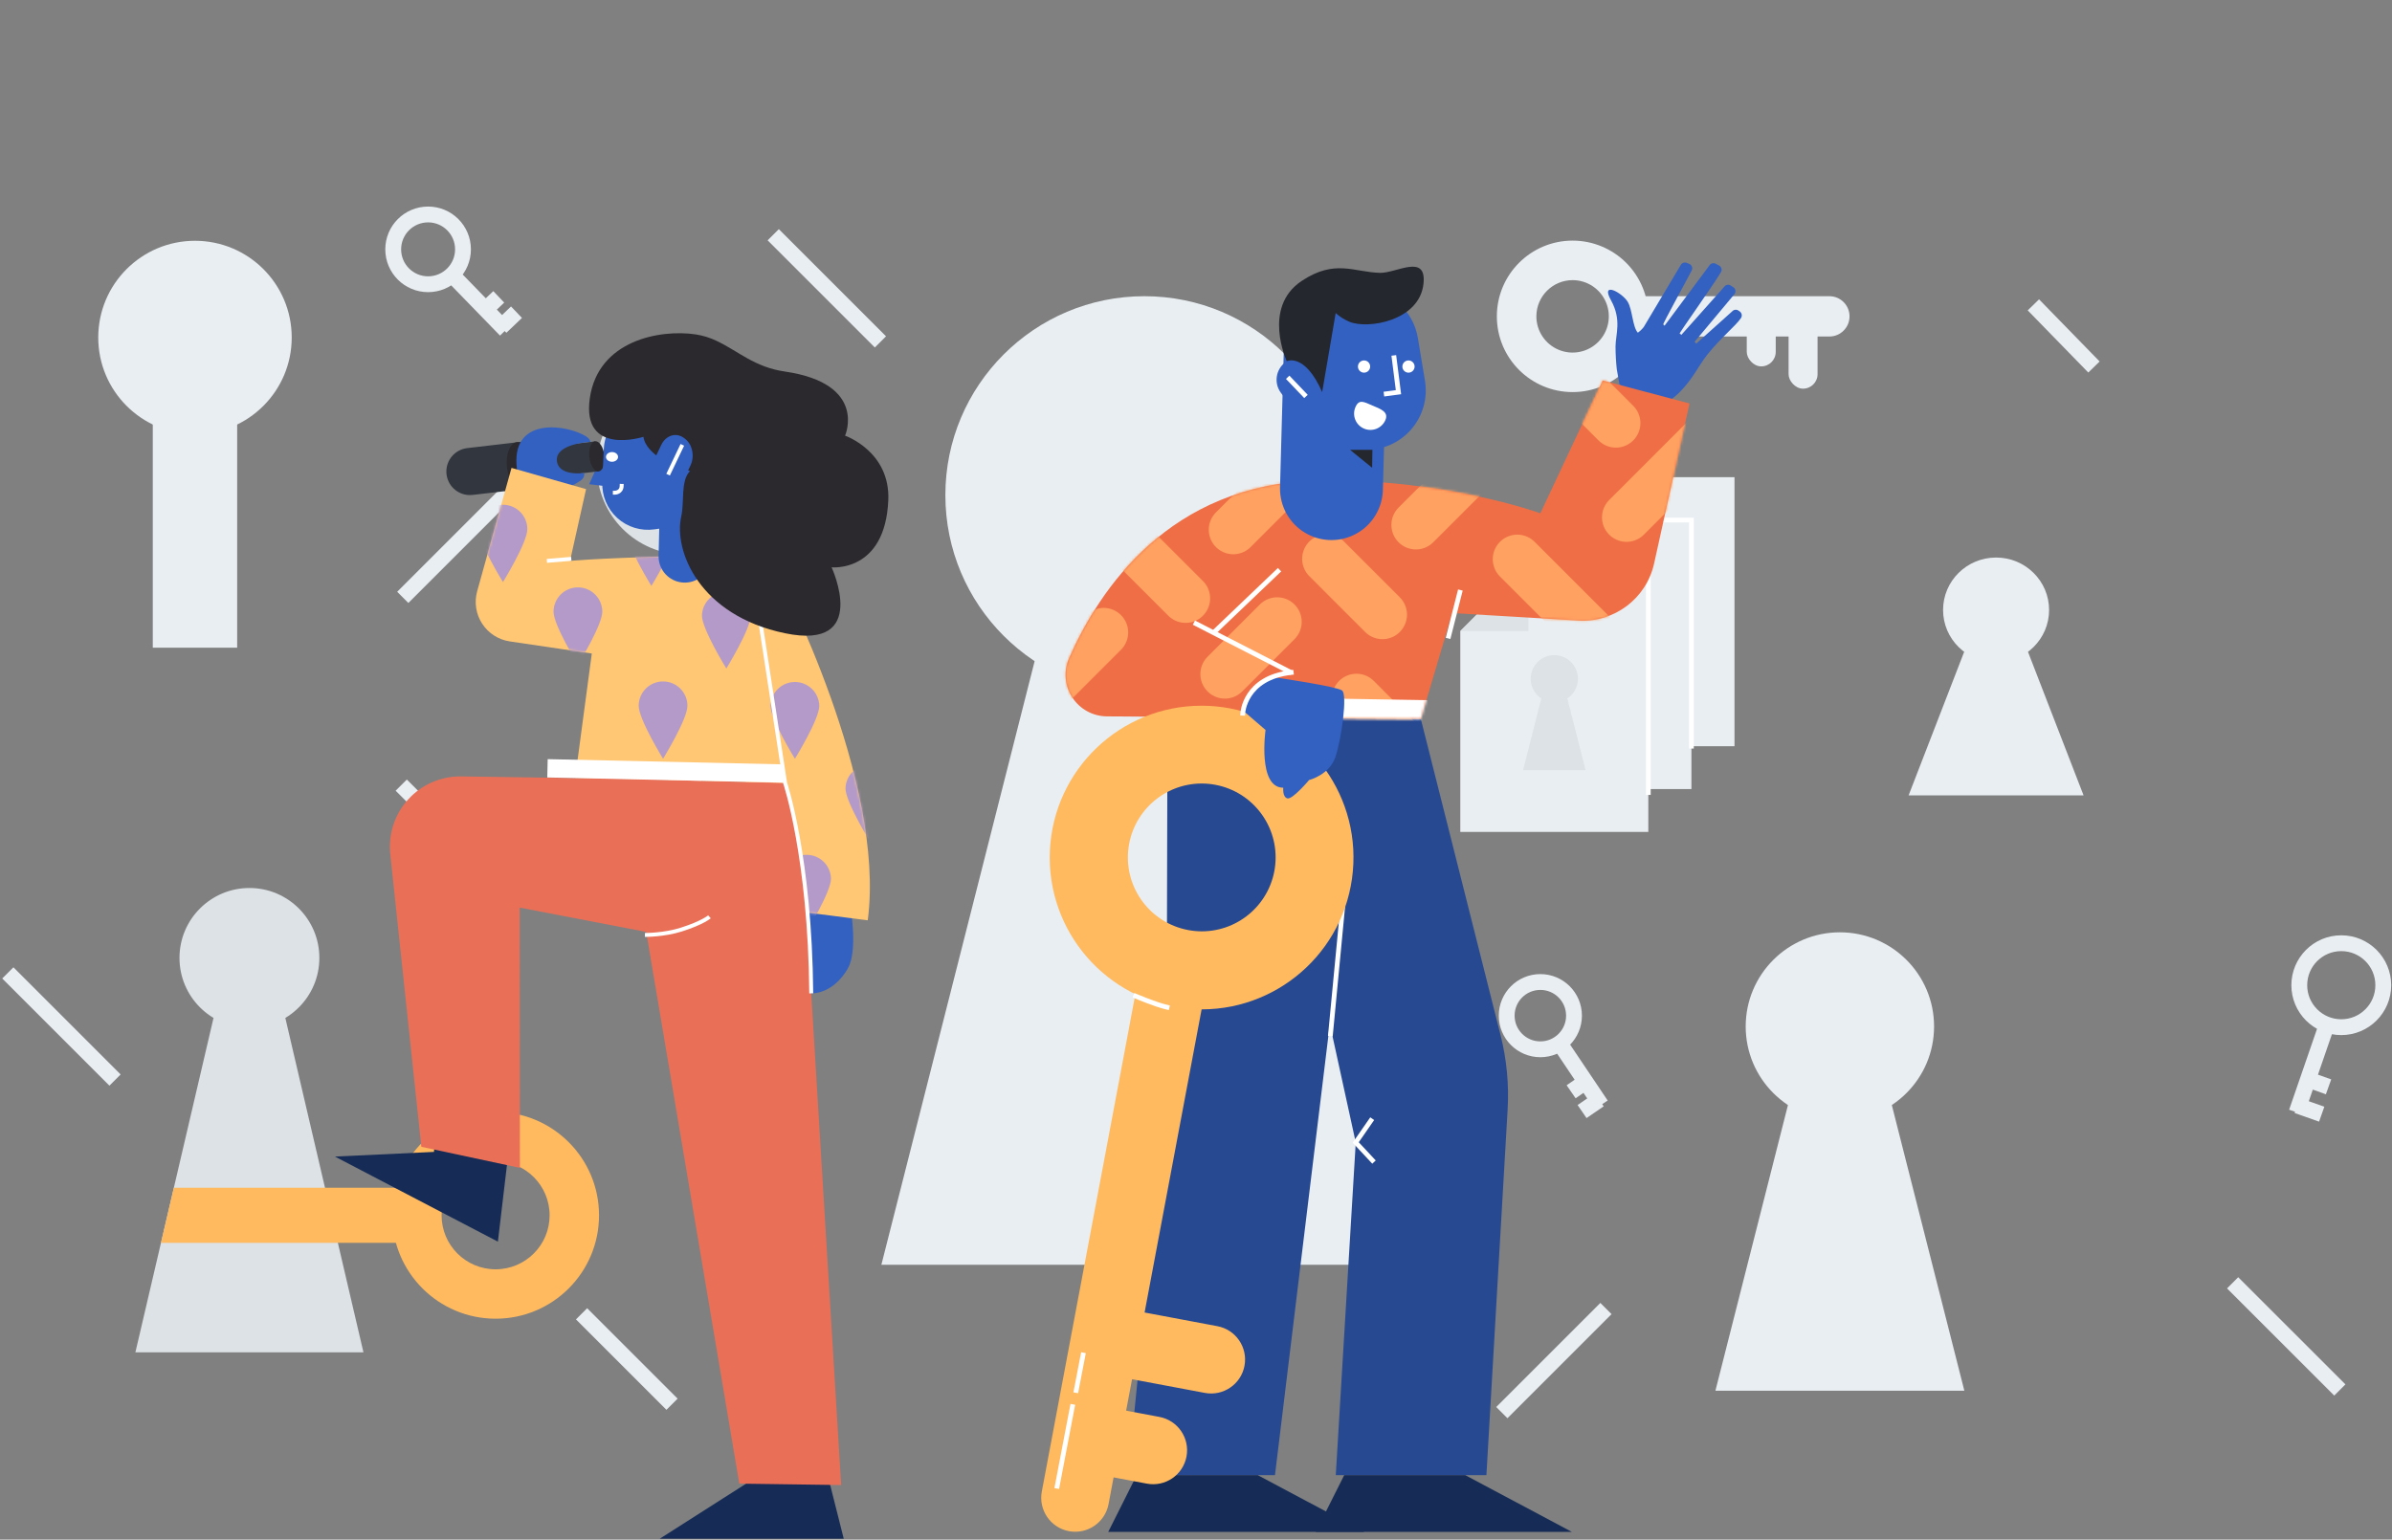 <svg xmlns="http://www.w3.org/2000/svg" xmlns:xlink="http://www.w3.org/1999/xlink" width="935" height="602" viewBox="0 0 935 602">
    <rect x="0" y="0" width="935" height="602" fill="#808080" stroke="none"/>
    <defs>
        <path id="l52evv5j1a" d="M186.377 52.156s-38.143-13.852-87.154-12.775c-57.774 1.27-85.261 42.57-97.047 69.4-2.203 5-1.744 10.773 1.222 15.362s8.04 7.378 13.504 7.423l52.627.42 70.12.594 12.279-41.402 49.378 2.921c13.986.829 26.503-8.626 29.53-22.306l13.832-62.569-33.928-9-24.363 51.932z"/>
        <path id="rgj2vmi0kc" d="M140.892 68.066l-32.057 4.736 6.502 48.633-66.746 1.648 7.68 46.93-55.29 7.11c-7.233-54.137 34.53-134.105 34.53-134.105l1.536 9.27c5.78-11.298 11.401-18.255 41.231-17.472 30.056.794 39.07 1.777 39.07 1.777l-6.27-28.074L140.222.215l13.417 48.224c1.203 4.313.495 8.935-1.944 12.69-2.438 3.756-6.373 6.282-10.803 6.937z"/>
    </defs>
    <g fill="none" fill-rule="evenodd">
        <g>
            <g>
                <g>
                    <g transform="translate(-128 -1458) translate(131.06 1367) translate(0 92.323) translate(0 82.533)">
                        <circle cx="444.258" cy="109.745" r="77.787" fill="#E9EEF2" fill-rule="nonzero"/>
                        <path fill="#E9EEF2" fill-rule="nonzero" d="M547.055 410.678L341.456 410.678 419.412 103.565 469.099 103.565zM674.935 102.725L674.935 207.903 601.435 207.903 601.435 129.362 628.078 102.725z"/>
                        <path fill="#DCE2E5" fill-rule="nonzero" d="M628.078 102.725L628.078 129.362 601.435 129.362z"/>
                        <circle cx="638.188" cy="148.009" r="9.236" fill="#DCE2E5" fill-rule="nonzero"/>
                        <path fill="#DCE2E5" fill-rule="nonzero" d="M650.394 183.737L625.982 183.737 635.238 147.275 641.138 147.275z"/>
                        <path fill="#E9EEF2" fill-rule="nonzero" d="M658.095 119.489L658.095 224.666 584.595 224.666 584.595 146.126 611.237 119.489z"/>
                        <path fill="#DCE2E5" fill-rule="nonzero" d="M611.237 119.489L611.237 146.126 584.595 146.126z"/>
                        <circle cx="621.342" cy="164.772" r="9.236" fill="#DCE2E5" fill-rule="nonzero"/>
                        <path fill="#DCE2E5" fill-rule="nonzero" d="M633.548 200.501L609.136 200.501 618.392 164.038 624.292 164.038z"/>
                        <rect width="18.265" height="106.476" x="255.47" y="117.668" fill="#DCE2E5" fill-rule="nonzero" rx="9.133" transform="rotate(-180 264.603 170.907)"/>
                        <path fill="#DCE2E5" fill-rule="nonzero" d="M250.982 183.952c3.624 0 6.562 2.938 6.562 6.562v25.16c0 3.624-2.938 6.561-6.562 6.561-3.623 0-6.561-2.937-6.561-6.561v-25.16c0-3.624 2.938-6.562 6.561-6.562z" transform="rotate(-90 250.982 203.094)"/>
                        <path fill="#DCE2E5" fill-rule="nonzero" d="M257.247 168.852c3.624 0 6.561 2.938 6.561 6.562v17.478c0 3.624-2.937 6.561-6.561 6.561s-6.562-2.937-6.562-6.561v-17.478c0-3.624 2.938-6.562 6.562-6.562z" transform="rotate(-90 257.247 184.153)"/>
                        <path fill="#DCE2E5" fill-rule="nonzero" d="M264.6 79.815c7.632-.002 14.514 4.594 17.436 11.645 2.922 7.05 1.309 15.167-4.087 20.564-5.396 5.398-13.512 7.013-20.563 4.093-7.052-2.92-11.65-9.801-11.65-17.433.011-10.415 8.45-18.856 18.864-18.869m0-15.45c-18.953 0-34.319 15.365-34.319 34.319s15.366 34.319 34.32 34.319c18.953 0 34.318-15.365 34.318-34.32 0-18.953-15.365-34.318-34.319-34.318z"/>
                        <path fill="#E9EEF2" fill-rule="nonzero" d="M673.955-6.098c4.352 0 7.88 3.528 7.88 7.88v76.121c0 4.352-3.528 7.88-7.88 7.88s-7.88-3.528-7.88-7.88V1.782c0-4.352 3.528-7.88 7.88-7.88z" transform="rotate(90 673.955 39.842)"/>
                        <rect width="11.322" height="33.035" x="696.073" y="35.077" fill="#E9EEF2" fill-rule="nonzero" rx="5.661" transform="rotate(-180 701.734 51.594)"/>
                        <rect width="11.322" height="26.405" x="679.725" y="32.991" fill="#E9EEF2" fill-rule="nonzero" rx="5.661" transform="rotate(-180 685.386 46.194)"/>
                        <path fill="#E9EEF2" fill-rule="nonzero" d="M611.647 25.676c5.728 0 10.891 3.45 13.083 8.742 2.192 5.292.98 11.383-3.07 15.433-4.05 4.05-10.14 5.262-15.432 3.07-5.292-2.192-8.742-7.356-8.742-13.083.01-7.817 6.345-14.15 14.161-14.162m0-15.45c-16.353.003-29.608 13.261-29.606 29.615.001 16.353 13.26 29.609 29.613 29.608 16.353 0 29.61-13.258 29.61-29.611 0-7.855-3.121-15.387-8.675-20.94-5.555-5.554-13.088-8.673-20.942-8.672z"/>
                        <circle cx="94.435" cy="290.687" r="27.337" fill="#DCE2E5" fill-rule="nonzero"/>
                        <circle cx="73.157" cy="48.103" r="37.81" fill="#E9EEF2" fill-rule="nonzero"/>
                        <path fill="#DCE2E5" fill-rule="nonzero" d="M139.004 444.895L49.866 444.895 66.871 372.091 71.897 350.576 83.663 300.199 105.207 300.199 116.973 350.576 121.999 372.091z"/>
                        <ellipse cx="777.182" cy="154.641" fill="#E9EEF2" fill-rule="nonzero" rx="20.719" ry="20.5"/>
                        <path fill="#E9EEF2" fill-rule="nonzero" d="M811.38 227.141L742.984 227.141 768.917 160.141 785.448 160.141z"/>
                        <circle cx="716.125" cy="317.493" r="36.815" fill="#E9EEF2" fill-rule="nonzero"/>
                        <path fill="#E9EEF2" fill-rule="nonzero" d="M764.779 459.921L667.471 459.921 704.368 314.567 727.881 314.567z"/>
                        <g stroke="#E9EEF2" stroke-width="6.186" transform="translate(894.655 284.94)">
                            <circle cx="17.459" cy="16.416" r="16.416"/>
                            <path d="M11.819 31.837L0 66.108M.246 63.467L9.806 66.851M4.427 53.274L12.481 56.157"/>
                        </g>
                        <circle cx="164.28" cy="13.64" r="13.64" stroke="#E9EEF2" stroke-width="6.186"/>
                        <path stroke="#E9EEF2" stroke-width="6.186" d="M173.608 23.6L194.606 45.207M192.737 44.033L198.83 38.21M186.741 37.114L191.897 32.219"/>
                        <circle cx="599.041" cy="313.264" r="13.157" stroke="#E9EEF2" stroke-width="6.186"/>
                        <path stroke="#E9EEF2" stroke-width="6.186" d="M606.582 324.05L622.791 348.167M622.057 346.168L615.35 350.76M616.722 339.133L611.073 343.025M0 296.544L41.904 338.448M791.762 35.344L815.44 59.643M153.778 223.126L195.687 265.03M869.638 417.723L911.547 459.627M299.185 7.923L341.089 49.827M195.084 109.011L154.382 149.713M624.683 427.779L583.986 468.481M224.265 429.841L259.622 465.198"/>
                        <path fill="#E9EEF2" fill-rule="nonzero" d="M56.664 59.464H89.645V169.397H56.664zM641.249 136.252L641.249 241.43 567.749 241.43 567.749 162.889 594.391 136.252z"/>
                        <path fill="#DCE2E5" fill-rule="nonzero" d="M594.391 136.252L594.391 162.889 567.749 162.889z"/>
                        <circle cx="604.501" cy="181.536" r="9.236" fill="#DCE2E5" fill-rule="nonzero"/>
                        <path fill="#DCE2E5" fill-rule="nonzero" d="M616.707 217.265L592.296 217.265 601.551 180.802 607.451 180.802z"/>
                        <path stroke="#FFF" stroke-linecap="square" stroke-width="1.856" d="M594.391 136.252L641.249 136.252M641.249 226.028L641.249 136.252M611.237 119.489L658.095 119.489M658.095 207.903L658.095 119.489"/>
                        <path fill="#FFBA5F" fill-rule="nonzero" d="M168.303 391.329c0 5.937-4.81 10.752-10.748 10.757H59.871l5.026-21.53h92.658c2.854.002 5.59 1.138 7.607 3.159 2.016 2.02 3.146 4.76 3.14 7.614z"/>
                        <path fill="#FFBA5F" fill-rule="nonzero" d="M190.667 370.215c11.66.003 21.11 9.457 21.109 21.117-.002 11.66-9.455 21.111-21.116 21.11-11.66 0-21.112-9.453-21.112-21.113.014-11.658 9.462-21.103 21.119-21.114m0-19.313c-22.327 0-40.427 18.1-40.427 40.427 0 22.327 18.1 40.426 40.427 40.426 22.327 0 40.426-18.1 40.426-40.426-.002-22.326-18.1-40.424-40.426-40.427z"/>
                    </g>
                    <g transform="translate(-128 -1458) translate(131.06 1367) translate(0 92.323) translate(62.114)">
                        <path fill="#274992" fill-rule="nonzero" d="M433.197 575.45l21.437-176.418 10.139 46.35-7.807 130.068h58.88l8.29-142.915c.57-9.798-.362-19.626-2.762-29.143L490.208 279.79l-99.031-.792-.353 145.884L375.76 575.45h57.437z"/>
                        <path stroke="#FFF" stroke-linecap="square" stroke-width="1.856" d="M454.928 402.866L461.577 333.214"/>
                        <path fill="#3361C2" fill-rule="nonzero" d="M567.865 149.042l-1.067-6.03c-.314-2.942-.475-5.897-.483-8.855 0-4.621 2.506-10.386-1.762-18.048-4.268-7.663 4.345-3.032 6.528.584 1.844 3.018 1.863 9.816 3.954 12.07.869-.625 1.644-1.371 2.303-2.216l14.485-24.28c.463-.813 1.454-1.159 2.322-.812l.966.391c.492.198.878.594 1.062 1.092.184.498.149 1.05-.097 1.52-2.757 5.311-11.4 20.96-11.105 21.07l.517.483 17.58-23.629c.542-.775 1.577-1.025 2.414-.584l1.308.7c.455.24.79.656.928 1.152.137.495.063 1.026-.204 1.465-3.38 5.649-16.416 23.851-16.126 23.977l.666.512 16.744-18.782c.575-.818 1.69-1.042 2.535-.507l1.005.642c.42.268.718.692.826 1.18.108.487.017.997-.252 1.418l-15.663 18.738.604.743 14.06-12.616c.63-.713 1.694-.841 2.477-.299l.482.333c.832.588 1.046 1.73.483 2.578-1.931 2.931-8.377 8.208-13.205 14.374-3.747 4.775-5.354 9.072-10.728 14.572-2.27 2.332-5.92 4.78-7.918 6.16"/>
                        <path fill="#162C56" fill-rule="nonzero" d="M460.263 575.45L449.13 597.641 549.243 597.641 507.541 575.45z"/>
                        <path fill="#162C56" fill-rule="nonzero" d="M379.154 575.45L368.025 597.641 468.133 597.641 426.432 575.45z"/>
                        <g transform="translate(350.558 147.21)">
                            <mask id="r7t024w1wb" fill="#fff">
                                <use xlink:href="#l52evv5j1a"/>
                            </mask>
                            <use fill="#EF6E45" fill-rule="nonzero" xlink:href="#l52evv5j1a"/>
                            <path stroke="#FFA161" stroke-linecap="round" stroke-width="19.177" d="M15.632 53.349L47.706 85.423M66.343 58.592L101.898 23.033M124.658 91.791L102.844 69.973M137.723 56.714L169.382 25.056M177.353 70.098L213.811 106.556M220.054 53.745L255.956 17.838M215.892 16.901L177.469-21.522M83.502 94.596L63.06 115.034M15.671 98.744L-19.672 134.086M114.485 124.483L141.919 151.917" mask="url(#r7t024w1wb)"/>
                            <path stroke="#FFF" stroke-linecap="square" stroke-width="8.661" d="M149.929 129.702L90.571 128.713" mask="url(#r7t024w1wb)"/>
                        </g>
                        <path stroke="#3361C2" stroke-linecap="round" stroke-linejoin="round" stroke-width="40.21" d="M456.782 134.557L455.271 189.734"/>
                        <path fill="#3361C2" fill-rule="nonzero" d="M465.473 174.496l2.936.063c6.912.147 13.53-2.793 18.057-8.02 4.526-5.226 6.488-12.197 5.355-19.018l-2.767-16.677c-1.846-11.125-11.415-19.318-22.692-19.428-6.162-.063-12.097 2.324-16.499 6.637-4.401 4.313-6.909 10.198-6.971 16.36l-.145 16.618c-.128 12.725 10.004 23.186 22.726 23.465z"/>
                        <path fill="#3361C2" fill-rule="nonzero" d="M443.82 138.14c4.72 0 8.544 3.825 8.544 8.543v4.848c0 4.718-3.825 8.543-8.543 8.543-4.719 0-8.544-3.825-8.544-8.543v-4.848c0-4.718 3.825-8.543 8.544-8.543z" transform="rotate(143.18 443.82 149.107)"/>
                        <path stroke="#FFF" stroke-linecap="square" stroke-width="1.856" d="M438.807 146.869L444.678 153.02M479.76 138.565L481.469 152.021 476.689 152.653"/>
                        <path fill="#FFF" fill-rule="nonzero" d="M464.638 157.882c-1.387 3.239.115 6.988 3.353 8.375 3.239 1.387 6.988-.115 8.375-3.353 1.385-3.235-1.99-4.346-5.23-5.736-3.24-1.39-5.112-2.52-6.498.714z"/>
                        <path fill="#24272D" fill-rule="nonzero" d="M451.645 151.982l4.268-24.961 1.01-5.925c1.59 1.414 3.402 2.556 5.363 3.38 7.122 3.032 27.468-.294 28.97-14.91 1.245-11.92-10.574-4.055-17.01-4.205-10.105-.241-17.594-5.494-30.606 3.158-15.58 10.361-5.833 31.383-5.833 31.383s6.982-3.447 13.838 12.08zM471.291 174.564L462.542 174.569 471.175 181.574z"/>
                        <circle cx="468.013" cy="141.998" r="2.39" fill="#FFF" fill-rule="nonzero"/>
                        <circle cx="485.385" cy="141.998" r="2.39" fill="#FFF" fill-rule="nonzero"/>
                        <path fill="#FFBA5F" fill-rule="nonzero" d="M374.513 362.792c7.33 0 13.273 5.942 13.273 13.273v210.06c0 7.331-5.943 13.273-13.273 13.273s-13.273-5.942-13.273-13.272V376.065c0-7.33 5.943-13.273 13.273-13.273z" transform="rotate(10.65 374.513 481.095)"/>
                        <path fill="#FFBA5F" fill-rule="nonzero" d="M374.49 539.108c7.33 0 13.273 5.943 13.273 13.273v22.543c0 7.33-5.942 13.273-13.272 13.273s-13.273-5.943-13.273-13.273V552.38c0-7.33 5.942-13.273 13.273-13.273z" transform="rotate(-79.35 374.49 563.652)"/>
                        <path fill="#FFBA5F" fill-rule="nonzero" d="M393.488 499.209c7.33 0 13.273 5.942 13.273 13.272v30.013c0 7.33-5.942 13.272-13.273 13.272-7.33 0-13.272-5.942-13.272-13.272V512.48c0-7.33 5.942-13.272 13.272-13.272z" transform="rotate(-79.35 393.488 527.487)"/>
                        <path fill="#FFBA5F" fill-rule="nonzero" d="M404.527 305.027c1.808.004 3.612.175 5.388.512 14.64 2.765 24.778 16.207 23.412 31.043-1.365 14.836-13.786 26.202-28.684 26.248-1.815-.003-3.625-.174-5.408-.512-14.64-2.765-24.779-16.208-23.412-31.045 1.366-14.837 13.79-26.202 28.69-26.246m0-30.418c-31.708.003-57.816 24.922-59.294 56.595-1.479 31.672 22.194 58.916 53.763 61.872 31.569 2.957 59.888-19.417 64.316-50.814 4.428-31.396-16.598-60.73-47.753-66.62-3.638-.687-7.331-1.033-11.033-1.033z"/>
                        <path fill="#3361C2" fill-rule="nonzero" d="M420.788 276.58l8.72 7.517s-3.172 22.581 6.933 22.581c0 0-.4 3.578 1.584 4.167s8.517-7.184 8.517-7.184 7.923-1.932 10.298-9.068c2.376-7.136 4.756-24.363 2.574-25.947-2.183-1.583-25.155-4.953-25.155-4.953s-9.705 0-13.471 12.886z"/>
                        <path stroke="#FFF" stroke-linecap="square" stroke-width="1.856" d="M438.884 261.317L402.339 242.55M409.678 245.587L434.317 222.064M501.086 247.402L505.441 230.272"/>
                        <path stroke="#FFF" stroke-linecap="square" stroke-width="1.856" d="M420.61 277.554s.67-13.861 18.945-15.933M470.678 436.842L464.754 445.383 471.272 452.369M378.744 388.159s7.725 3.317 12.264 4.345M348.066 579.781L354.009 548.682M355.496 542.343L358.171 528.481"/>
                    </g>
                    <g transform="translate(-128 -1458) translate(131.06 1367) translate(0 92.323) matrix(-1 0 0 1 344.192 128.965)">
                        <path fill="#3361C2" fill-rule="nonzero" d="M110.949 45.509L116.949 59.034 111.42 59.694"/>
                        <path stroke="#32373F" stroke-linecap="round" stroke-width="18.43" d="M142.264 51.59L163.565 54.073"/>
                        <ellipse cx="144.131" cy="51.933" fill="#2B292D" fill-rule="nonzero" rx="9.404" ry="4.986" transform="rotate(-83.36 144.131 51.933)"/>
                        <path stroke="#32373F" stroke-width="11.774" d="M113.949 48.145L142.182 51.401"/>
                        <ellipse cx="113.944" cy="48.139" fill="#2B292D" fill-rule="nonzero" rx="5.928" ry="2.964" transform="rotate(-83.36 113.944 48.14)"/>
                        <path fill="#3361C2" fill-rule="nonzero" d="M116.488 42.478s-.05-1.024 1.68-2.135c7.166-4.52 28.36-7.868 27.193 10.9-1.131 18.198-18.21 10.908-24.982 6.434-1.94-1.28-1.449-3.025-1.449-3.025s10.32 1.51 10.659-5.017c.338-6.527-13.1-7.157-13.1-7.157zM14.737 224.9s-2.795 16.478 1.024 23.313c3.819 6.834 10.018 10.597 16.136 9.813 2.959-.373 14.78-17.17 14.78-17.17L29.72 222.52l-14.984 2.38z"/>
                        <path fill="#162C56" fill-rule="nonzero" d="M89.366 471.353L17.445 471.353 22.877 449.806 55.036 449.453zM177.183 315.654L177.633 320.103 216.32 321.936 152.631 355.201 148.673 321.705z"/>
                        <g transform="translate(7.09 52.44)">
                            <mask id="y6fbxqrx1d" fill="#fff">
                                <use xlink:href="#rgj2vmi0kc"/>
                            </mask>
                            <use fill="#FFC774" fill-rule="nonzero" xlink:href="#rgj2vmi0kc"/>
                            <path fill="#B49AC9" fill-rule="nonzero" d="M9.67 125.536c0 5.262-9.528 20.697-9.528 20.697s-9.532-15.435-9.532-20.697c.12-5.177 4.351-9.312 9.53-9.312 5.178 0 9.41 4.135 9.53 9.312zM34.4 160.818c0 5.263-9.532 20.702-9.532 20.702s-9.527-15.44-9.527-20.702c.12-5.177 4.352-9.311 9.53-9.311 5.178 0 9.41 4.134 9.53 9.31zM38.967 93.243c0 5.263-9.527 20.703-9.527 20.703S19.908 98.5 19.908 93.243c.12-5.177 4.351-9.311 9.53-9.311 5.178 0 9.409 4.134 9.529 9.311zM65.782 57.956c0 5.262-9.532 20.697-9.532 20.697s-9.527-15.435-9.527-20.697c.12-5.177 4.351-9.312 9.53-9.312 5.178 0 9.409 4.135 9.529 9.312zM90.508 93.243c0 5.263-9.527 20.703-9.527 20.703S71.454 98.5 71.454 93.243c0-5.262 4.266-9.527 9.527-9.527 5.262 0 9.527 4.265 9.527 9.527zM95.08 25.668c0 5.263-9.532 20.703-9.532 20.703S76.02 30.92 76.02 25.668c.12-5.177 4.35-9.311 9.53-9.311 5.178 0 9.409 4.134 9.529 9.311zM123.789 56.46c0 5.263-9.527 20.698-9.527 20.698s-9.527-15.435-9.527-20.697c0-5.262 4.265-9.527 9.527-9.527 5.261 0 9.527 4.265 9.527 9.527zM153.087 24.163c0 5.263-9.527 20.703-9.527 20.703s-9.527-15.44-9.527-20.703c0-5.262 4.265-9.527 9.527-9.527 5.261 0 9.527 4.265 9.527 9.527z" mask="url(#y6fbxqrx1d)"/>
                        </g>
                        <path fill="#EA6F57" fill-rule="nonzero" d="M194.68 203.844l-12.122 114.268-38.528 8.231.082-101.756-49.458 9.507-36.388 215.712-39.807.558 13.904-228.52c.49-7.946 1.516-15.85 3.071-23.657l4.408-22.3 64.703-1.69 62.456-.908c7.887-.104 15.44 3.184 20.737 9.03 5.296 5.846 7.825 13.686 6.943 21.525z"/>
                        <path stroke="#FFF" stroke-width="1.536" d="M50.122 112.316l-9.768 63.571s-9.763 28.899-10.203 82.226"/>
                        <path stroke="#3361C2" stroke-linecap="round" stroke-linejoin="round" stroke-width="20.477" d="M78.544 44.894L79.588 87.272"/>
                        <path fill="#3361C2" fill-rule="nonzero" d="M89.228 76.373l2.237.317c5.257.747 10.573-.885 14.505-4.454 3.931-3.568 6.07-8.702 5.834-14.006l-.573-12.977c-.39-8.648-6.93-15.768-15.512-16.894-9.765-1.28-18.721 5.594-20.011 15.358l-1.659 12.66c-1.276 9.699 5.494 18.617 15.179 19.996z"/>
                        <path fill="#2B292D" fill-rule="nonzero" d="M.03 65.361c1.253 28.34 22.16 26.17 22.16 26.17S6.998 124.25 40.416 117.307c33.42-6.942 43.612-32.206 40.525-45.808-1.234-5.416.333-13.924-3.41-17.61 18.128-5.253 18.194-13.387 18.194-13.387s24.2 7.786 20.99-15.005C113.504 2.707 89.187-1.583 75.406.448c-2.906.436-5.728 1.31-8.37 2.596-8.524 4.06-14.739 10.213-26.523 11.928-32.564 4.746-23.59 25.085-23.59 25.085S-.815 46.189.029 65.36z"/>
                        <ellipse cx="108.026" cy="48.365" fill="#FFF" fill-rule="nonzero" rx="2.365" ry="1.899"/>
                        <path fill="#3361C2" fill-rule="nonzero" stroke="#FFF" stroke-linecap="square" stroke-width="1.536" d="M106.925 62.361s-2.61 0-2.672-2.667"/>
                        <path fill="#3361C2" fill-rule="nonzero" d="M89.31 61.337l.404-.281c3.016-2.15 4.045-6.921 2.284-10.607l-3.241-6.804c-1.761-3.68-5.667-4.94-8.703-2.795l-.4.287c-3.02 2.15-4.048 6.921-2.287 10.607l3.245 6.798c1.777 3.696 5.683 4.946 8.698 2.795z"/>
                        <path fill="#3361C2" fill-rule="nonzero" stroke="#FFF" stroke-linecap="square" stroke-width="1.536" d="M80.863 44.336L85.772 54.616"/>
                        <path stroke="#FFF" stroke-width="1.536" d="M95.161 235.271s-7.412.072-14.242-2.099c-8.313-2.641-10.986-4.986-10.986-4.986"/>
                        <path fill="#3361C2" fill-rule="nonzero" stroke="#FFF" stroke-linecap="square" stroke-width="1.536" d="M124.71 88.286L132.727 88.951"/>
                        <path stroke="#FFF" stroke-width="7.167" d="M41.004 172.165L133.249 170.118"/>
                    </g>
                </g>
            </g>
        </g>
    </g>
</svg>
